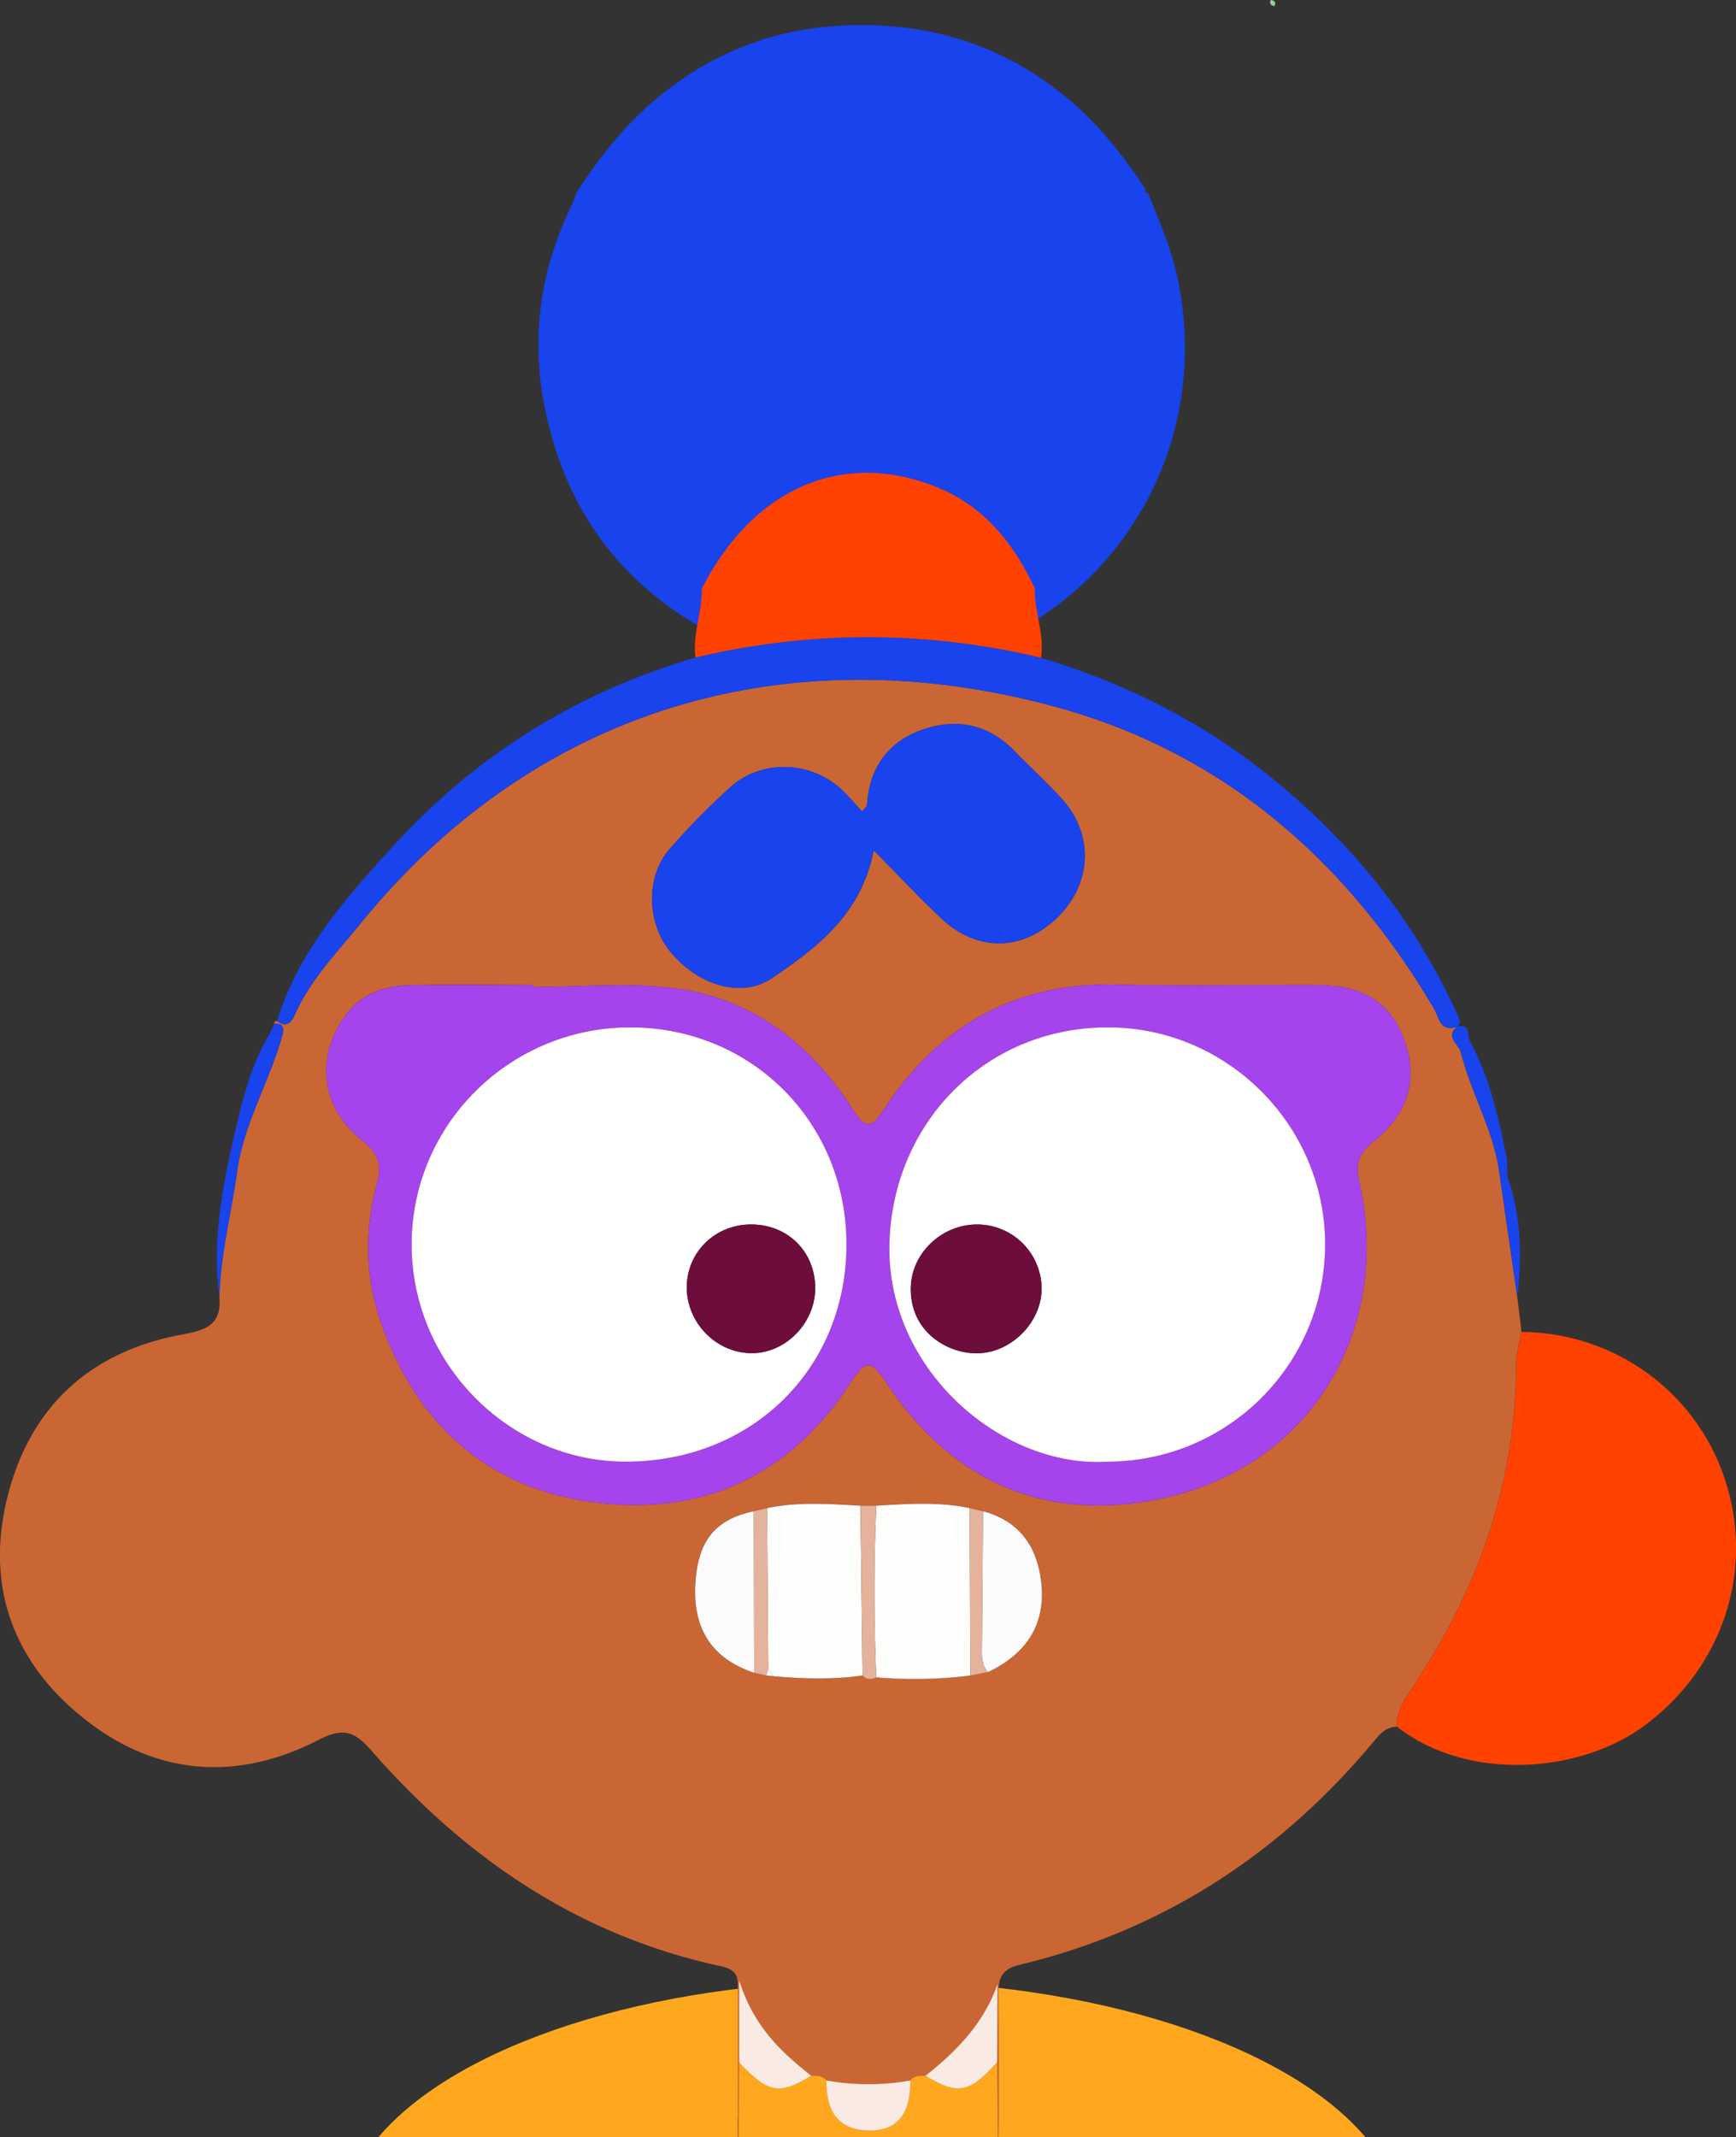 <svg id="Calque_1" data-name="Calque 1" xmlns="http://www.w3.org/2000/svg" viewBox="0 0 856.81 1054.36"><rect x="0" y="0" width="856.81" height="1054.36" fill="#333333" stroke="none"/><defs><style>.cls-1{fill:#ffa81f;}.cls-2{fill:#ca6634;}.cls-3{fill:#1843ed;}.cls-4{fill:#99cb98;}.cls-5{fill:#ff4200;}.cls-6{fill:#b23533;}.cls-7{fill:#a543ec;}.cls-8{fill:#fefefd;}.cls-9{fill:#fbfafc;}.cls-10{fill:#f9ebe3;}.cls-11{fill:#e5b39b;}.cls-12{fill:#fff;}.cls-13{fill:#6d0d3c;}</style></defs><title>avatar2</title><path class="cls-1" d="M400.82,722.81c-110.75,0-205.42,32-243.61,77.19H644.42C606.23,754.81,511.56,722.81,400.82,722.81Z" transform="translate(29.51 254.36)"/><path class="cls-2" d="M463.52,792.31c0-20.95.09-41.91-.24-62.86-.11-7.72,1.48-12.37,10.31-14.49,71.08-17.06,129.17-55,175.62-111.09,3-3.61,5.93-6.33,10.75-6.42-.53-7.35,3.51-13.19,7.21-18.69,32.67-48.55,51.57-101.41,51.66-160.44,0-5.21,1.68-10.43,2.58-15.64q-1-8.7-2.08-17.4l-8.76-60.58c-2.65-21.23-14.09-39.68-19.13-60.15-1.23-4-7.65-7.27-1.92-12.38l0,0c-8.49,2.88-8.91-5-11.37-9.14C634.82,169.79,574,116.92,491.7,94.41,364.62,59.65,237.78,91.22,148.2,201.5c-11.6,14.27-24.63,27.55-32.21,44.78-1.52,3.44-4.22,6.74-8.76,3-1,0-1.46.45-1.43,1.46,3.92-.4,5,1.51,4.2,5.06-6.09,22.42-18.48,42.72-22.24,65.94-2.76,21.2-8.4,42-9,63.48,1.55,16.51-10.18,17-21.94,19.47-43.19,9.05-71.27,35.78-82.29,78-11.95,45.69,2.73,84.43,39.91,112.68,35,26.58,74.23,28.63,113,8.72,12.56-6.46,18-4.38,26.37,5.15,46.45,53.14,102.44,91.27,172.47,106.37,4.81,1,8.33,3,8.35,8.42.06,21.59,0,43.19,0,66.55l-.15-.14V800H463.34ZM301,164.41a378,378,0,0,1,29.77-30.28c15.77-14.31,40.67-13.19,55.88,1.79,3.1,3.06,6,6.37,9.4,10.05,1.05-1.49,2.32-2.45,2.39-3.49,1.15-18,10.34-30.78,26.81-36.69,16.73-6,32.74-3.26,45.81,10.21,7.82,8.06,16.18,15.62,23.7,23.95,15.68,17.37,14.66,41.39-2,57.93-17.13,17-39.83,17.59-57.51,1-11-10.32-21.28-21.36-33.52-33.72-6.3,31.89-28.22,48.09-50.18,63-15.45,10.49-37.35,3.12-50.61-13.51C289.62,200.47,289.23,177.82,301,164.41ZM258.66,486c-50.38-8.16-83.45-40.09-100.23-88.11-7.74-22.14-8.1-45.18-2.06-67.73,2.65-9.9,1.17-15.25-7.14-21.9-20.83-16.7-23.18-41.61-7.88-62.15,8.09-10.84,19.55-14.23,32.1-14.48,20-.39,40.06-.1,60.09-.1,0,.32,0,.65,0,1,22.94,0,46.16-2.22,68.78.49,39.24,4.72,68.21,27.36,89.19,60.08,6.21,9.69,9.07,9.19,15.16-.1,27.16-41.44,65.08-63,115.54-61.65,32.71.85,65.46.06,98.2.2,22.68.09,36,8.42,42.85,26.28,7.34,19.12,3,36.55-14.6,50.72-7.49,6-9.3,10.73-7.15,20.54,15.81,71.89-23,138-93.9,154.91-55.34,13.18-104.65-3.39-139.43-55.95-8.33-12.6-10.89-11-18.34.34C358.84,475.82,313.44,494.91,258.66,486Zm190.71,86.18a222.05,222.05,0,0,1-46.39.88c-2.45,1.09-4.79,1.39-6.79-.92-14.63,2.12-29.28,1.64-43.94.38l-3.55-.36-6-1.33c-20.75-6.92-30.4-21.58-29-44.16,1.25-21,9.73-31.48,28.82-35.55l6.61-1.56c15.28-3.14,30.67-2.08,46.06-1.16H403c15.4-.92,30.79-2,46.08,1.16l6.59,1.57c17.4,4.6,26.33,16.73,28.6,33.76,2.88,21.55-6.85,36.45-26.14,45.6Z" transform="translate(29.51 254.36)"/><path class="cls-3" d="M344.91,68.51c-57.16-22-93.78-61.94-105.7-122.58-6.8-34.58-1.91-68.05,13.81-99.78a41,41,0,0,0,1.77-5c12.51-19.85,27.25-37.69,46.12-51.93,26-19.63,54.83-29.87,87.83-31.06,40.95-1.48,76.82,9.72,108.25,35.68,15.54,12.84,27.93,28.44,38.91,45.22-.46,1.23.09,1.82,1.28,2l.12.15c5.68,14.25,11.76,28.31,14.79,43.53C567.52-37.71,526.7,37.25,453,66.23c-2,.77-4,1.45-6,2.18-6.51-13.85-15.59-25.24-30.26-31.11C388,25.79,360.66,37.69,344.91,68.51Z" transform="translate(29.51 254.36)"/><path class="cls-1" d="M462.62,762.91c-13.57,15.27-19.5,16.4-35.32,6.72-2.7.16-5.57-.21-7.5,2.37,0,16.88-6.66,24.89-20.61,24.63-14.12-.27-20.89-8.26-20.84-24.63-1.94-2.58-4.8-2.21-7.5-2.37-15.74,9.63-21.19,8.63-35.53-6.54L335.08,800H462.91Z" transform="translate(29.51 254.36)"/><path class="cls-4" d="M599.51-251.35c-1.77-.28-2.6-1.16-1.9-3C599.57-254.2,600.43-253.33,599.51-251.35Z" transform="translate(29.51 254.36)"/><path class="cls-5" d="M660,597.45c-.53-7.35,3.51-13.19,7.21-18.69,32.67-48.55,51.57-101.41,51.66-160.44,0-5.21,1.68-10.43,2.58-15.64,46,.49,86,29.42,100.34,72.62,14.74,44.44-.46,91.93-38.73,120.94C750.25,621.07,694.33,624.45,660,597.45Z" transform="translate(29.51 254.36)"/><path class="cls-3" d="M689.5,252.14c-8.49,2.88-8.91-5-11.37-9.14C634.82,169.79,574,116.92,491.7,94.41,364.62,59.65,237.78,91.22,148.2,201.5c-11.6,14.27-24.63,27.55-32.21,44.78-1.52,3.44-4.22,6.74-8.76,3,10.6-34.35,33.72-60.41,57.24-86.17Q226,95.68,313.76,70.05a364.34,364.34,0,0,1,170.53.1c40.08,12.07,77.05,30.19,110,56.19,41.52,32.75,74.34,72.39,96,120.92C691.2,249.29,691.41,250.77,689.5,252.14Z" transform="translate(29.51 254.36)"/><path class="cls-5" d="M484.29,70.15a364.34,364.34,0,0,0-170.53-.1c-1.57-11.57,3.37-22.55,3.1-34,25.36-49.6,69.35-68.75,115.67-50.23,23.61,9.44,38.22,27.79,48.71,50.07C481,47.42,486.05,58.48,484.29,70.15Z" transform="translate(29.51 254.36)"/><path class="cls-3" d="M710.57,324.7c-2.65-21.23-14.09-39.68-19.12-60.15l4.78-4.85c9.83,18.21,14,38.17,18.1,58.15,0,0,0,.4,0,.4q.06,3.94.13,7.87Z" transform="translate(29.51 254.36)"/><path class="cls-3" d="M710.57,324.7l3.92,1.42c6.82,19.31,7.27,39.13,4.85,59.18Q714.95,355,710.57,324.7Z" transform="translate(29.51 254.36)"/><path class="cls-3" d="M696.23,259.7l-4.78,4.85c-1.24-4-7.66-7.27-1.93-12.38C696.77,250.22,694.28,256.94,696.23,259.7Z" transform="translate(29.51 254.36)"/><path class="cls-6" d="M714.36,318.25s0-.42,0-.4Z" transform="translate(29.51 254.36)"/><path class="cls-3" d="M110,255.82c-6.09,22.42-18.48,42.72-22.23,65.94l-3.91-6.27c4.88-20.82,8.73-42,20.15-60.63Z" transform="translate(29.51 254.36)"/><path class="cls-3" d="M83.86,315.49l3.91,6.27c-2.77,21.2-8.41,42-9,63.48C75.47,361.61,79.1,338.51,83.86,315.49Z" transform="translate(29.51 254.36)"/><path class="cls-3" d="M110,255.82l-6-1c.6-1.36,1.2-2.73,1.79-4.1C109.72,250.36,110.84,252.27,110,255.82Z" transform="translate(29.51 254.36)"/><path class="cls-7" d="M233.55,232.53c22.94,0,46.16-2.22,68.78.49,39.24,4.72,68.21,27.36,89.19,60.08,6.21,9.69,9.07,9.19,15.16-.1,27.16-41.44,65.08-63,115.54-61.65,32.71.85,65.46.06,98.2.2,22.68.09,36,8.42,42.85,26.28,7.34,19.12,3,36.55-14.6,50.72-7.49,6-9.3,10.73-7.15,20.54,15.81,71.89-23,138-93.9,154.91-55.34,13.18-104.65-3.39-139.43-55.95-8.33-12.6-10.89-11-18.34.34-31,47.43-76.41,66.52-131.19,57.64-50.38-8.16-83.45-40.09-100.23-88.11-7.74-22.14-8.1-45.18-2.06-67.73,2.65-9.89,1.17-15.25-7.14-21.9-20.83-16.7-23.18-41.61-7.88-62.15,8.09-10.84,19.55-14.23,32.1-14.48,20-.39,40.06-.1,60.09-.1ZM388.27,360.24c.36-60-45.84-107.19-105.6-107.78S174,299.73,173.65,359.08c-.29,58.35,47.33,107.21,104.9,107.62C340.84,467.14,387.91,421.47,388.27,360.24Zm129,106.46c59.16-.14,107.11-48,107.2-107,.08-58.83-48.28-107.21-107.18-107.22-60.22,0-106.06,46.74-107.84,106.16C407.59,421.55,465.37,470.14,517.3,466.7Z" transform="translate(29.51 254.36)"/><path class="cls-3" d="M401.7,165.14c-6.3,31.89-28.22,48.09-50.18,63-15.45,10.5-37.35,3.12-50.61-13.51-11.29-14.16-11.68-36.81.09-50.22a378,378,0,0,1,29.77-30.28c15.77-14.31,40.67-13.19,55.88,1.79,3.1,3.06,6,6.37,9.4,10.05,1.05-1.49,2.32-2.45,2.39-3.49,1.15-18,10.34-30.78,26.81-36.69,16.73-6,32.74-3.26,45.81,10.21,7.82,8.06,16.18,15.62,23.7,23.95,15.68,17.37,14.66,41.39-2,57.93-17.13,17-39.83,17.59-57.51,1C424.24,188.54,413.94,177.5,401.7,165.14Z" transform="translate(29.51 254.36)"/><path class="cls-8" d="M403,488.43c15.39-.92,30.78-2,46.07,1.16q.15,41.31.31,82.62a222.05,222.05,0,0,1-46.39.88Q401.15,530.76,403,488.43Z" transform="translate(29.51 254.36)"/><path class="cls-8" d="M396.19,572.17c-14.63,2.12-29.28,1.64-43.94.38l-2.6-3.58-.56-79.38c15.28-3.14,30.67-2.08,46.06-1.16Q395.68,530.3,396.19,572.17Z" transform="translate(29.51 254.36)"/><path class="cls-9" d="M342.71,570.86c-20.75-6.92-30.4-21.58-29-44.16,1.25-21,9.73-31.48,28.82-35.55Q342.6,531,342.71,570.86Z" transform="translate(29.51 254.36)"/><path class="cls-9" d="M455.65,491.16c17.4,4.6,26.33,16.73,28.6,33.76,2.88,21.55-6.85,36.45-26.14,45.59-2.5-2.67-3-6-3-9.44Q455.4,526.12,455.65,491.16Z" transform="translate(29.51 254.36)"/><path class="cls-10" d="M419.8,772c0,16.88-6.66,24.89-20.61,24.63-14.12-.27-20.89-8.26-20.84-24.63A118.51,118.51,0,0,0,419.8,772Z" transform="translate(29.51 254.36)"/><path class="cls-10" d="M462.81,724.52q-.09,19.2-.19,38.39c-13.57,15.27-19.5,16.4-35.32,6.72C442.74,757.43,456.15,743.63,462.81,724.52Z" transform="translate(29.51 254.36)"/><path class="cls-10" d="M370.85,769.63c-15.74,9.63-21.19,8.63-35.53-6.54,0-12,0-23.92,0-40.47C342.39,745.36,356.07,758,370.85,769.63Z" transform="translate(29.51 254.36)"/><path class="cls-11" d="M396.19,572.17q-.51-41.86-1-83.74H403q-1.89,42.33,0,84.66C400.53,574.18,398.19,574.48,396.19,572.17Z" transform="translate(29.51 254.36)"/><path class="cls-11" d="M455.65,491.16q-.27,34.95-.55,69.91c0,3.49.51,6.77,3,9.44l-8.74,1.7q-.15-41.31-.31-82.62Z" transform="translate(29.51 254.36)"/><path class="cls-11" d="M342.71,570.86q-.1-39.86-.23-79.71l6.61-1.56q.27,39.69.56,79.38c-.32,1.07-.63,2.15-.95,3.22Z" transform="translate(29.51 254.36)"/><path class="cls-9" d="M348.7,572.19c.32-1.07.63-2.15.95-3.22l2.6,3.58Z" transform="translate(29.51 254.36)"/><path class="cls-12" d="M388.27,360.24c-.36,61.23-47.43,106.9-109.72,106.46-57.57-.41-105.19-49.27-104.9-107.62.3-59.35,49.24-107.21,109-106.62S388.63,300.2,388.27,360.24Zm-15.43,20.89c0-17.84-13.33-31.28-31.3-31.45-17.78-.17-31.92,13.38-32.09,30.76-.17,17.77,14.65,32.83,32.23,32.75C358.34,413.12,372.81,398.24,372.84,381.13Z" transform="translate(29.51 254.36)"/><path class="cls-12" d="M517.3,466.7c-51.93,3.44-109.71-45.15-107.82-108.08,1.78-59.42,47.62-106.17,107.84-106.16,58.9,0,107.26,48.39,107.18,107.22C624.41,418.69,576.46,466.56,517.3,466.7Zm-64.61-117c-17.47,0-31.75,14-32.61,30-1.21,22.49,17.81,33.93,33.13,33.55,16.73-.43,31.57-15.58,31.37-32.29A31.82,31.82,0,0,0,452.69,349.7Z" transform="translate(29.51 254.36)"/><path class="cls-13" d="M372.84,381.13c0,17.11-14.5,32-31.16,32.06-17.58.08-32.4-15-32.23-32.75.17-17.38,14.31-30.93,32.09-30.76C359.51,349.85,372.88,363.29,372.84,381.13Z" transform="translate(29.51 254.36)"/><path class="cls-13" d="M452.69,349.7a31.82,31.82,0,0,1,31.89,31.23c.2,16.71-14.64,31.86-31.37,32.29-15.32.38-34.34-11.06-33.13-33.55C420.94,363.72,435.22,349.74,452.69,349.7Z" transform="translate(29.51 254.36)"/></svg>